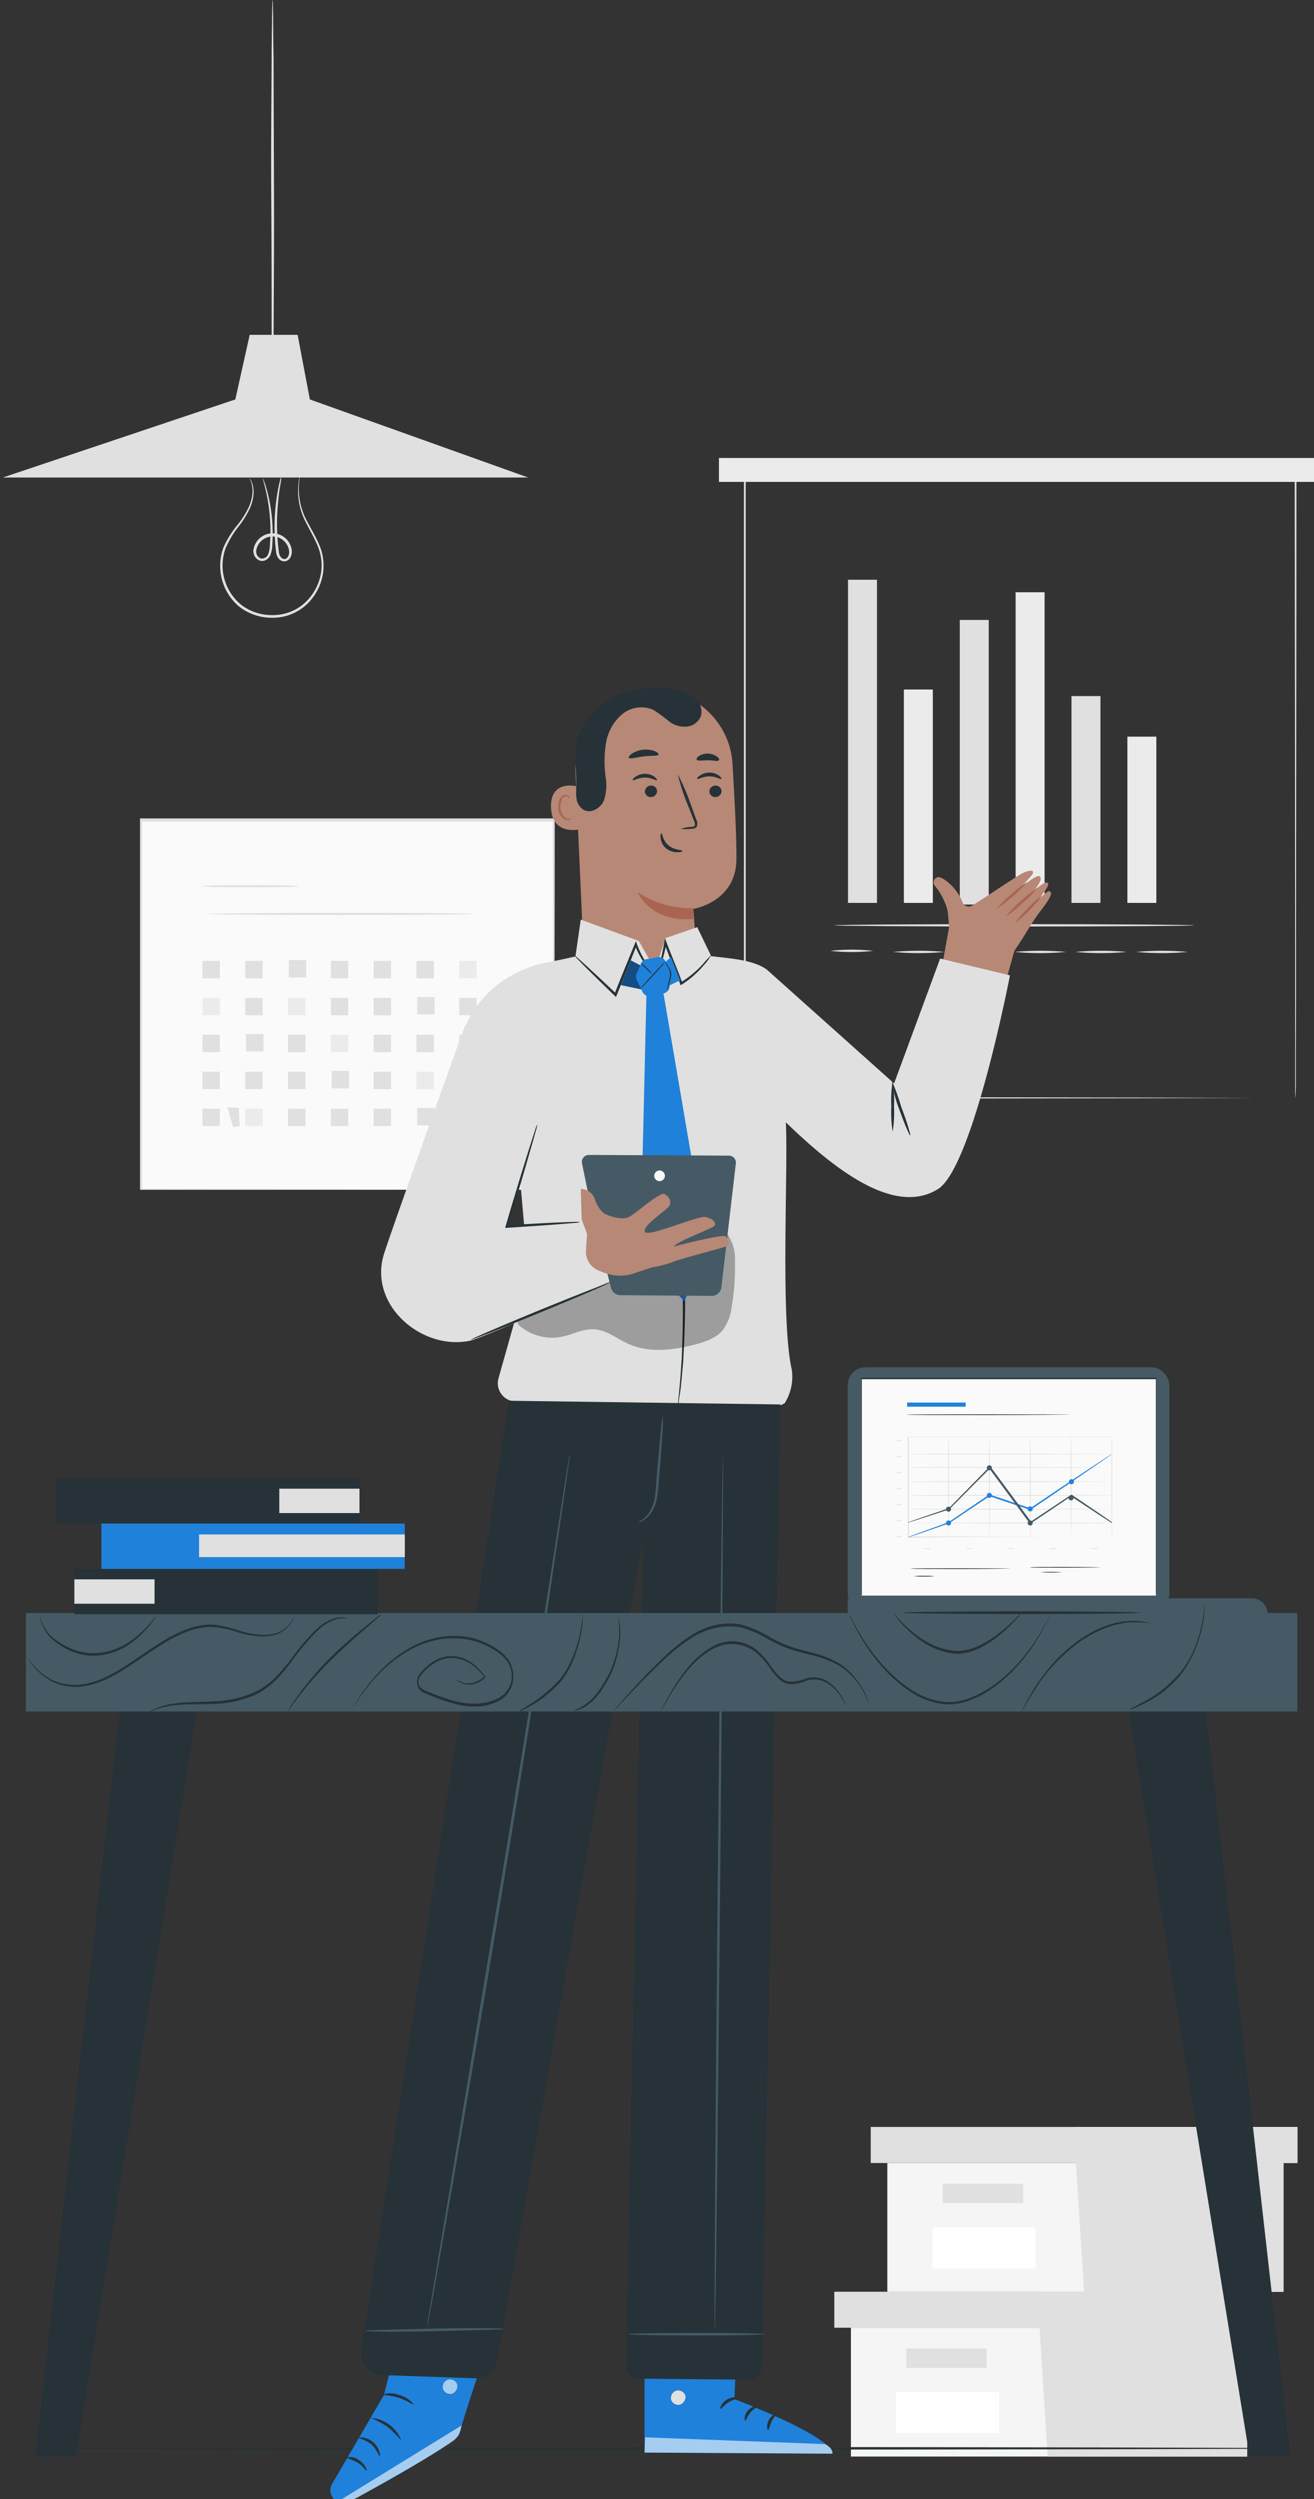 <?xml version="1.0" encoding="UTF-8" standalone="no"?>
<!-- Created with Inkscape (http://www.inkscape.org/) -->

<svg
   width="65.4mm"
   height="124.402mm"
   viewBox="0 0 65.4 124.402"
   version="1.1"
   id="svg1"
   xmlns:inkscape="http://www.inkscape.org/namespaces/inkscape"
   xmlns:sodipodi="http://sodipodi.sourceforge.net/DTD/sodipodi-0.dtd"
   xmlns="http://www.w3.org/2000/svg"
   xmlns:svg="http://www.w3.org/2000/svg">
  <rect x="0" y="0" width="65.4" height="124.402" fill="#333333" stroke="none"/>
  <sodipodi:namedview
     id="namedview1"
     pagecolor="#ffffff"
     bordercolor="#000000"
     borderopacity="0.25"
     inkscape:showpageshadow="2"
     inkscape:pageopacity="0.0"
     inkscape:pagecheckerboard="0"
     inkscape:deskcolor="#d1d1d1"
     inkscape:document-units="mm">
    <inkscape:page
       x="0"
       y="0"
       width="65.4"
       height="124.402"
       id="page2"
       margin="0"
       bleed="0" />
  </sodipodi:namedview>
  <defs
     id="defs1" />
  <g
     inkscape:label="Layer 1"
     inkscape:groupmode="layer"
     id="layer1"
     transform="translate(-92.34,-36.248)">
    <g
       id="freepik--background-complete--inject-17"
       transform="matrix(0.265,0,0,0.265,5.043,35.137)">
      <polygon
         points="330.68,465.62 369.71,465.62 369.71,441.42 295.29,441.42 295.29,465.62 "
         style="fill:#f5f5f5"
         id="polygon1"
         transform="translate(193.95)" />
      <polygon
         points="372.31,441.42 372.31,434.66 330.68,434.66 292.17,434.66 292.17,441.42 "
         style="fill:#e0e0e0"
         id="polygon2"
         transform="translate(193.95)" />
      <polygon
         points="369.71,465.62 369.71,441.42 372.31,441.42 372.31,434.66 330.68,434.66 330.68,440.8 332.24,465.62 "
         style="fill:#e0e0e0"
         id="polygon3"
         transform="translate(193.95)" />
      <rect
         x="499.65"
         y="445.32"
         width="15.09"
         height="3.64"
         style="fill:#e0e0e0"
         id="rect3" />
      <rect
         x="497.71"
         y="453.52"
         width="19.38"
         height="7.69"
         style="fill:#ffffff"
         id="rect4" />
      <polygon
         points="337.52,434.68 376.55,434.68 376.55,410.48 302.13,410.48 302.13,434.68 "
         style="fill:#f5f5f5"
         id="polygon4"
         transform="translate(193.95)" />
      <polygon
         points="379.15,410.48 379.15,403.71 337.52,403.71 299.01,403.71 299.01,410.48 "
         style="fill:#e0e0e0"
         id="polygon5"
         transform="translate(193.95)" />
      <polygon
         points="376.55,434.68 376.55,410.48 379.15,410.48 379.15,403.71 337.52,403.71 337.52,409.85 339.08,434.68 "
         style="fill:#e0e0e0"
         id="polygon6"
         transform="translate(193.95)" />
      <rect
         x="506.49"
         y="414.38"
         width="15.09"
         height="3.64"
         style="fill:#e0e0e0"
         id="rect6" />
      <rect
         x="504.55"
         y="422.58"
         width="19.38"
         height="7.69"
         style="fill:#ffffff"
         id="rect7" />
      <rect
         x="355.82"
         y="158.33"
         width="77.5"
         height="69.34"
         style="fill:#fafafa"
         id="rect23" />
      <path
         d="m 433.32,227.67 c 0,0 0,-0.44 0,-1.29 0,-0.85 0,-2.09 0,-3.71 0,-3.26 0,-8 0,-14.08 0,-12.11 -0.06,-29.42 -0.09,-50.26 l 0.17,0.18 h -77.49 v 0 l 0.21,-0.21 c 0,25.23 0,49 0,69.34 l -0.18,-0.18 56.06,0.09 h 15.81 4.18 v 0 h -4.15 -15.77 l -56.17,0.09 h -0.18 v -0.18 c 0,-20.37 0,-44.11 0,-69.34 v -0.2 h 0.22 77.49 0.18 v 0.17 c 0,20.88 -0.07,38.23 -0.09,50.37 0,6.05 0,10.79 -0.05,14 0,1.61 0,2.84 0,3.68 0,0.84 -0.15,1.53 -0.15,1.53 z"
         style="fill:#e0e0e0"
         id="path24" />
      <path
         d="m 385.54,170.65 c 0,0.12 -4.08,0.21 -9.11,0.21 -5.03,0 -9.11,-0.09 -9.11,-0.21 0,-0.12 4.07,-0.2 9.11,-0.2 5.04,0 9.11,0.09 9.11,0.2 z"
         style="fill:#e0e0e0"
         id="path25" />
      <path
         d="m 418.38,175.86 c 0,0.11 -11.21,0.21 -25,0.21 -13.79,0 -25,-0.1 -25,-0.21 0,-0.11 11.2,-0.21 25,-0.21 13.8,0 25,0.09 25,0.21 z"
         style="fill:#e0e0e0"
         id="path26" />
      <rect
         x="367.45"
         y="184.68"
         width="3.27"
         height="3.27"
         style="fill:#e0e0e0"
         id="rect26" />
      <rect
         x="375.49"
         y="184.68"
         width="3.27"
         height="3.27"
         style="fill:#e0e0e0"
         id="rect27" />
      <rect
         x="383.67"
         y="184.53"
         width="3.27"
         height="3.27"
         style="fill:#e0e0e0"
         id="rect28" />
      <rect
         x="391.56"
         y="184.68"
         width="3.27"
         height="3.27"
         style="fill:#e0e0e0"
         id="rect29" />
      <rect
         x="399.6"
         y="184.68"
         width="3.27"
         height="3.27"
         style="fill:#e0e0e0"
         id="rect30" />
      <rect
         x="407.64"
         y="184.68"
         width="3.27"
         height="3.27"
         style="fill:#e0e0e0"
         id="rect31" />
      <rect
         x="415.67"
         y="184.68"
         width="3.27"
         height="3.27"
         style="fill:#ebebeb"
         id="rect32" />
      <rect
         x="367.45"
         y="191.62"
         width="3.27"
         height="3.27"
         style="fill:#ebebeb"
         id="rect33" />
      <rect
         x="375.49"
         y="191.62"
         width="3.27"
         height="3.27"
         style="fill:#e0e0e0"
         id="rect34" />
      <rect
         x="383.52"
         y="191.62"
         width="3.27"
         height="3.27"
         style="fill:#ebebeb"
         id="rect35" />
      <rect
         x="391.56"
         y="191.62"
         width="3.27"
         height="3.27"
         style="fill:#e0e0e0"
         id="rect36" />
      <rect
         x="399.6"
         y="191.62"
         width="3.27"
         height="3.27"
         style="fill:#e0e0e0"
         id="rect37" />
      <rect
         x="407.78"
         y="191.47"
         width="3.27"
         height="3.27"
         style="fill:#e0e0e0"
         id="rect38" />
      <rect
         x="415.67"
         y="191.62"
         width="3.27"
         height="3.27"
         style="fill:#e0e0e0"
         id="rect39" />
      <rect
         x="367.45"
         y="198.56"
         width="3.27"
         height="3.27"
         style="fill:#e0e0e0"
         id="rect40" />
      <rect
         x="375.64"
         y="198.41"
         width="3.27"
         height="3.27"
         style="fill:#e0e0e0"
         id="rect41" />
      <rect
         x="383.52"
         y="198.56"
         width="3.27"
         height="3.27"
         style="fill:#e0e0e0"
         id="rect42" />
      <rect
         x="391.56"
         y="198.56"
         width="3.27"
         height="3.27"
         style="fill:#ebebeb"
         id="rect43" />
      <rect
         x="399.6"
         y="198.56"
         width="3.27"
         height="3.27"
         style="fill:#e0e0e0"
         id="rect44" />
      <rect
         x="407.64"
         y="198.56"
         width="3.27"
         height="3.27"
         style="fill:#e0e0e0"
         id="rect45" />
      <rect
         x="415.67"
         y="198.56"
         width="3.27"
         height="3.27"
         style="fill:#e0e0e0"
         id="rect46" />
      <rect
         x="367.45"
         y="205.5"
         width="3.27"
         height="3.27"
         style="fill:#e0e0e0"
         id="rect47" />
      <rect
         x="375.49"
         y="205.5"
         width="3.27"
         height="3.27"
         style="fill:#e0e0e0"
         id="rect48" />
      <rect
         x="383.52"
         y="205.5"
         width="3.27"
         height="3.27"
         style="fill:#e0e0e0"
         id="rect49" />
      <rect
         x="391.71"
         y="205.35"
         width="3.27"
         height="3.27"
         style="fill:#e0e0e0"
         id="rect50" />
      <rect
         x="399.6"
         y="205.5"
         width="3.27"
         height="3.27"
         style="fill:#e0e0e0"
         id="rect51" />
      <rect
         x="407.64"
         y="205.5"
         width="3.27"
         height="3.27"
         style="fill:#ebebeb"
         id="rect52" />
      <rect
         x="415.67"
         y="205.5"
         width="3.27"
         height="3.27"
         style="fill:#e0e0e0"
         id="rect53" />
      <rect
         x="367.45"
         y="212.44"
         width="3.27"
         height="3.27"
         style="fill:#e0e0e0"
         id="rect54" />
      <rect
         x="375.49"
         y="212.44"
         width="3.27"
         height="3.27"
         style="fill:#ebebeb"
         id="rect55" />
      <rect
         x="383.52"
         y="212.44"
         width="3.27"
         height="3.27"
         style="fill:#e0e0e0"
         id="rect56" />
      <rect
         x="391.56"
         y="212.44"
         width="3.27"
         height="3.27"
         style="fill:#e0e0e0"
         id="rect57" />
      <rect
         x="399.6"
         y="212.44"
         width="3.27"
         height="3.27"
         style="fill:#e0e0e0"
         id="rect58" />
      <rect
         x="407.78"
         y="212.3"
         width="3.27"
         height="3.27"
         style="fill:#e0e0e0"
         id="rect59" />
      <rect
         x="415.67"
         y="212.44"
         width="3.27"
         height="3.27"
         style="fill:#e0e0e0"
         id="rect60" />
      <path
         d="m 572.669,210.52 c 0,0 0,-0.76 0,-2.2 0,-1.44 0,-3.59 0,-6.38 0,-5.6 0,-13.79 0,-24.23 0,-20.87 -0.048,-50.75 -0.083,-86.78 l 0.151,0.21 H 469.303 v 0 l 0.179,-0.26 c 0,43.17 0,84 0,119.59 l -0.158,-0.23 74.723,0.11 21.169,0.07 h 5.609 1.445 v 0 h -1.431 -5.574 l -21.134,0.06 -74.827,0.11 h -0.158 v -0.23 c 0,-35.61 0,-76.42 0,-119.59 v -0.26 h 0.186 103.435 0.151 v 0.22 c 0,36.09 -0.062,66 -0.076,86.91 0,10.43 0,18.6 -0.041,24.18 0,2.78 0,4.9 0,6.34 0,1.44 -0.131,2.36 -0.131,2.36 z"
         style="fill:#e0e0e0;stroke-width:0.83"
         id="path60" />
      <rect
         x="488.695"
         y="113.09"
         width="5.44"
         height="60.7"
         style="fill:#e0e0e0"
         id="rect61" />
      <rect
         x="499.185"
         y="133.71"
         width="5.44"
         height="40.08"
         style="fill:#ebebeb"
         id="rect62" />
      <rect
         x="509.685"
         y="120.64"
         width="5.44"
         height="53.46"
         style="fill:#e0e0e0"
         id="rect63" />
      <rect
         x="520.175"
         y="115.44"
         width="5.44"
         height="58.36"
         style="fill:#ebebeb"
         id="rect64" />
      <rect
         x="530.665"
         y="134.94"
         width="5.44"
         height="38.85"
         style="fill:#e0e0e0"
         id="rect65" />
      <rect
         x="541.165"
         y="142.56"
         width="5.44"
         height="31.23"
         style="fill:#ebebeb"
         id="rect66" />
      <path
         d="m 553.679,178 c 0,0.12 -15.129,0.22 -33.777,0.22 -18.648,0 -33.777,-0.1 -33.777,-0.22 0,-0.12 15.117,-0.22 33.777,-0.22 18.66,0 33.777,0.12 33.777,0.22 z"
         style="fill:#e0e0e0;stroke-width:0.766"
         id="path71" />
      <path
         d="m 493.421,182.8 a 37,37 0 0 1 -8.06,0 35.42,35.42 0 0 1 8.06,0 z"
         style="fill:#e0e0e0"
         id="path72" />
      <path
         d="m 506.801,183 a 52.91,52.91 0 0 1 -9.64,0 52.91,52.91 0 0 1 9.64,0 z"
         style="fill:#e0e0e0"
         id="path73" />
      <path
         d="m 518.211,183 a 52.91,52.91 0 0 1 -9.64,0 52.91,52.91 0 0 1 9.64,0 z"
         style="fill:#e0e0e0"
         id="path74" />
      <path
         d="m 529.631,183 a 52.91,52.91 0 0 1 -9.64,0 52.91,52.91 0 0 1 9.64,0 z"
         style="fill:#e0e0e0"
         id="path75" />
      <path
         d="m 541.041,183 a 52.91,52.91 0 0 1 -9.64,0 52.91,52.91 0 0 1 9.64,0 z"
         style="fill:#e0e0e0"
         id="path76" />
      <path
         d="m 552.481,183 a 52.91,52.91 0 0 1 -9.64,0 52.91,52.91 0 0 1 9.64,0 z"
         style="fill:#e0e0e0"
         id="path77" />
      <rect
         x="464.455"
         y="90.22"
         width="112.666"
         height="4.49"
         style="fill:#ebebeb;stroke-width:0.841"
         id="rect81" />
      <polygon
         points="372.14,212.2 374.25,212.3 374.44,215.69 373.19,215.87 "
         style="fill:#e0e0e0"
         id="polygon81" />
      <polygon
         points="329.94,93.89 428.63,93.89 387.62,79.22 373.62,79.22 "
         style="fill:#e0e0e0"
         id="polygon86" />
      <path
         d="m 385.88,92.89 a 21.29,21.29 0 0 0 -0.33,2.58 12.87,12.87 0 0 0 1.63,6.78 c 0.68,1.33 1.56,2.74 2.25,4.4 a 9.74,9.74 0 0 1 0.58,5.68 10.18,10.18 0 0 1 -3.08,5.49 9.39,9.39 0 0 1 -6.3,2.41 9.94,9.94 0 0 1 -6.39,-2.18 10,10 0 0 1 -2.84,-11.05 18.45,18.45 0 0 1 2.63,-4.21 17.14,17.14 0 0 0 2.14,-3.4 7.94,7.94 0 0 0 0.69,-2.92 5.44,5.44 0 0 0 -0.59,-2.49 2.16,2.16 0 0 1 0.36,0.58 4.89,4.89 0 0 1 0.43,1.91 7.86,7.86 0 0 1 -0.62,3 16.73,16.73 0 0 1 -2.12,3.51 18.32,18.32 0 0 0 -2.51,4.15 9.54,9.54 0 0 0 2.76,10.54 9.42,9.42 0 0 0 6.06,2.06 8.91,8.91 0 0 0 6,-2.26 9.82,9.82 0 0 0 3,-5.22 9.32,9.32 0 0 0 -0.51,-5.42 c -0.65,-1.62 -1.51,-3 -2.18,-4.39 a 12.75,12.75 0 0 1 -1.5,-7 10.9,10.9 0 0 1 0.31,-1.93 2.59,2.59 0 0 1 0.13,-0.62 z"
         style="fill:#e0e0e0"
         id="path87" />
      <path
         d="m 382.27,93.82 a 15.39,15.39 0 0 1 -0.27,1.84 50.23,50.23 0 0 0 -0.5,5 40.63,40.63 0 0 0 0.33,7.42 1.7,1.7 0 0 0 0.4,0.83 0.82,0.82 0 0 0 0.76,0.27 c 0.54,-0.11 0.83,-0.93 0.72,-1.58 a 3.12,3.12 0 0 0 -6.15,-0.09 1.4,1.4 0 0 0 0.82,1.57 1.24,1.24 0 0 0 1.42,-0.82 6,6 0 0 0 0.33,-2 c 0.05,-0.66 0.08,-1.3 0.09,-1.93 a 33.94,33.94 0 0 0 -0.15,-3.46 33.27,33.27 0 0 0 -0.84,-5 c -0.28,-1.15 -0.47,-1.79 -0.43,-1.8 a 2.14,2.14 0 0 1 0.19,0.44 c 0.12,0.29 0.27,0.73 0.44,1.31 a 29.72,29.72 0 0 1 1,5 33.82,33.82 0 0 1 0.21,3.51 q 0,0.94 -0.06,1.95 a 6.48,6.48 0 0 1 -0.35,2.11 2,2 0 0 1 -0.76,0.92 1.43,1.43 0 0 1 -1.26,0.18 1.9,1.9 0 0 1 -1.17,-2.1 3.63,3.63 0 0 1 7.17,0.08 2.41,2.41 0 0 1 -0.16,1.25 1.41,1.41 0 0 1 -1,0.89 1.32,1.32 0 0 1 -1.22,-0.42 2.19,2.19 0 0 1 -0.52,-1.07 38,38 0 0 1 -0.23,-7.54 38.77,38.77 0 0 1 0.67,-5 c 0.13,-0.59 0.23,-1 0.32,-1.34 a 1.54,1.54 0 0 1 0.2,-0.42 z"
         style="fill:#e0e0e0"
         id="path88" />
      <path
         d="m 380.63,4.2 a 4.48,4.48 0 0 1 0.05,0.76 c 0,0.54 0,1.26 0.05,2.16 0,1.93 0,4.63 0.08,7.94 0,6.76 0.05,16 0.08,26.21 0.03,10.21 -0.06,19.45 -0.08,26.21 0,3.31 -0.06,6 -0.08,8 0,0.89 0,1.61 -0.05,2.15 a 4.48,4.48 0 0 1 -0.05,0.76 3.44,3.44 0 0 1 -0.05,-0.76 c 0,-0.54 0,-1.26 -0.05,-2.15 0,-1.94 0,-4.64 -0.09,-8 0,-6.76 0,-16 -0.07,-26.21 -0.07,-10.21 0.05,-19.45 0.07,-26.21 0,-3.31 0.07,-6 0.09,-7.94 0,-0.9 0,-1.62 0.05,-2.16 a 3.44,3.44 0 0 1 0.05,-0.76 z"
         style="fill:#e0e0e0"
         id="path89" />
      <polygon
         points="376.32,67.09 385.32,67.09 387.62,79.22 373.62,79.22 "
         style="fill:#e0e0e0"
         id="polygon89" />
    </g>
    <g
       id="freepik--Floor--inject-17"
       transform="matrix(0.09,0,0,0.249,91.319,42.331)">
      <path
         d="m 729.18,465 c 0,0.14 -159.61,0.26 -356.46,0.26 -196.85,0 -356.49,-0.09 -356.49,-0.26 0,-0.17 159.58,-0.26 356.49,-0.26 196.91,0 356.46,0.15 356.46,0.26 z"
         style="fill:#263238"
         id="path93" />
    </g>
    <g
       id="freepik--character-3--inject-17"
       transform="matrix(0.265,0,0,0.265,5.043,35.137)">
      <path
         d="m 519.93,182.8 v 0 c 2.11,-3.06 3.27,-5.35 4.76,-7.28 1.84,-2.38 2.44,-3.49 2,-3.81 -0.44,-0.32 -0.37,-0.28 -4.33,3.56 0,0 5.61,-5.54 3.45,-5.29 -0.95,0.11 -5.66,4.66 -5.66,4.66 4.12,-3.31 5.14,-5.21 4.61,-5.8 -0.77,-0.87 -6.44,4.71 -6.44,4.71 0,0 4.41,-4.17 5,-5.14 0.59,-0.97 -0.78,-0.73 -1.82,-0.22 -1.04,0.51 -7.44,4.86 -9.32,6 a 1.29,1.29 0 0 1 -1.93,-0.39 c -1.13,-3 -3.6,-4.71 -4.49,-4.86 a 1,1 0 0 0 -0.69,1.72 11.61,11.61 0 0 1 1.68,2.76 7.46,7.46 0 0 1 0.72,2.47 c 0.11,1 0.17,1.85 0.19,2.57 l -2.85,15.9 10,7 z"
         style="fill:#b78876"
         id="path94" />
      <path
         d="m 520,177.64 a 27.8,27.8 0 0 0 5.29,-5.4 29.4,29.4 0 0 0 -5.29,5.4 z"
         style="fill:#aa6550"
         id="path95" />
      <path
         d="m 518.37,176.28 a 17.18,17.18 0 0 0 3.16,-2.52 16.93,16.93 0 0 0 2.82,-2.89 32.48,32.48 0 0 0 -6,5.41 z"
         style="fill:#aa6550"
         id="path96" />
      <path
         d="m 516.68,174.85 a 29.38,29.38 0 0 0 5.72,-5 14.48,14.48 0 0 0 -3,2.33 14,14 0 0 0 -2.72,2.67 z"
         style="fill:#aa6550"
         id="path97" />
      <path
         d="m 451.1,133.85 a 14.74,14.74 0 0 1 15.9,13.81 c 0.41,6.85 0.79,14.26 0.74,18 -0.1,8 -8.11,9.26 -8.11,9.26 0,0 1.15,13.92 1,16.17 l -21.2,1 -1.92,-42.83 a 14.75,14.75 0 0 1 13.59,-15.37 z"
         style="fill:#b78876"
         id="path98" />
      <path
         d="m 459.61,174.79 a 18.57,18.57 0 0 1 -10.44,-3 c 0,0 2.47,5.76 10.46,5 z"
         style="fill:#aa6550"
         id="path99" />
      <path
         d="m 438.24,152 c -0.13,-0.06 -5.5,-1.63 -5.33,3.85 0.17,5.48 5.64,4.17 5.65,4 0.01,-0.17 -0.32,-7.85 -0.32,-7.85 z"
         style="fill:#b78876"
         id="path100" />
      <path
         d="m 436.82,157.81 c 0,0 -0.1,0.07 -0.26,0.15 a 0.92,0.92 0 0 1 -0.71,0 2.37,2.37 0 0 1 -1.16,-2.08 3.23,3.23 0 0 1 0.22,-1.38 1.12,1.12 0 0 1 0.7,-0.75 0.48,0.48 0 0 1 0.57,0.24 c 0.08,0.15 0.05,0.26 0.08,0.27 0.03,0.01 0.11,-0.1 0.06,-0.32 a 0.59,0.59 0 0 0 -0.23,-0.34 0.72,0.72 0 0 0 -0.53,-0.12 1.33,1.33 0 0 0 -1,0.88 3.34,3.34 0 0 0 -0.28,1.54 2.48,2.48 0 0 0 1.47,2.32 1,1 0 0 0 0.87,-0.17 c 0.19,-0.05 0.22,-0.23 0.2,-0.24 z"
         style="fill:#aa6550"
         id="path101" />
      <path
         d="m 464.94,152.75 a 1.15,1.15 0 0 1 -1.11,1.16 1.09,1.09 0 0 1 -1.17,-1 1.13,1.13 0 0 1 1.1,-1.16 1.1,1.1 0 0 1 1.18,1 z"
         style="fill:#263238"
         id="path102" />
      <path
         d="m 464.91,150.51 c -0.14,0.15 -1,-0.49 -2.24,-0.49 -1.24,0 -2.14,0.62 -2.27,0.47 -0.13,-0.15 0.08,-0.33 0.47,-0.62 a 3.15,3.15 0 0 1 1.82,-0.56 3,3 0 0 1 1.78,0.58 c 0.38,0.29 0.53,0.56 0.44,0.62 z"
         style="fill:#263238"
         id="path103" />
      <path
         d="m 452.84,152.75 a 1.16,1.16 0 0 1 -1.11,1.16 1.1,1.1 0 0 1 -1.18,-1 1.15,1.15 0 0 1 1.1,-1.16 1.11,1.11 0 0 1 1.19,1 z"
         style="fill:#263238"
         id="path104" />
      <path
         d="m 452.8,150.74 c -0.14,0.15 -1,-0.49 -2.24,-0.49 -1.24,0 -2.13,0.62 -2.26,0.47 -0.13,-0.15 0.07,-0.33 0.47,-0.62 a 3.14,3.14 0 0 1 1.81,-0.56 3,3 0 0 1 1.79,0.58 c 0.37,0.29 0.5,0.56 0.43,0.62 z"
         style="fill:#263238"
         id="path105" />
      <path
         d="m 457.27,159.87 a 8.35,8.35 0 0 1 2,-0.36 c 0.32,0 0.61,-0.09 0.67,-0.31 a 1.67,1.67 0 0 0 -0.21,-0.93 c -0.3,-0.76 -0.61,-1.56 -0.93,-2.39 a 40.75,40.75 0 0 1 -2.09,-6.27 41.2,41.2 0 0 1 2.59,6.08 c 0.31,0.84 0.6,1.65 0.89,2.41 a 1.84,1.84 0 0 1 0.16,1.24 0.79,0.79 0 0 1 -0.52,0.46 2.15,2.15 0 0 1 -0.53,0.07 7.79,7.79 0 0 1 -2.03,0 z"
         style="fill:#263238"
         id="path106" />
      <path
         d="m 453.65,160.72 c 0.2,0 0.2,1.33 1.35,2.28 1.15,0.95 2.56,0.8 2.57,1 0.01,0.2 -0.31,0.26 -0.92,0.27 a 3.33,3.33 0 0 1 -2.15,-0.75 2.93,2.93 0 0 1 -1,-1.9 c -0.09,-0.57 0.06,-0.9 0.15,-0.9 z"
         style="fill:#263238"
         id="path107" />
      <path
         d="m 453.12,145.92 c -0.12,0.33 -1.35,0.17 -2.79,0.35 -1.44,0.18 -2.62,0.57 -2.81,0.26 -0.08,-0.14 0.12,-0.45 0.59,-0.78 a 4.88,4.88 0 0 1 4.27,-0.47 c 0.53,0.22 0.79,0.48 0.74,0.64 z"
         style="fill:#263238"
         id="path108" />
      <path
         d="m 464.45,147 c -0.21,0.28 -1.06,0 -2.08,0 -1.02,0 -1.88,0.18 -2.08,-0.11 -0.09,-0.14 0,-0.42 0.42,-0.69 a 2.89,2.89 0 0 1 1.7,-0.45 2.82,2.82 0 0 1 1.66,0.56 c 0.36,0.21 0.48,0.5 0.38,0.69 z"
         style="fill:#263238"
         id="path109" />
      <path
         d="m 437.72,151.83 a 8.51,8.51 0 0 0 0,2.52 2.9,2.9 0 0 0 1.4,2 c 1.38,0.69 3.11,-0.37 3.72,-1.78 a 9.18,9.18 0 0 0 0.31,-4.55 22,22 0 0 1 0.09,-6.27 9,9 0 0 1 3,-5.37 5.68,5.68 0 0 1 5.9,-0.85 32.5,32.5 0 0 1 3.12,2.3 4.84,4.84 0 0 0 3.31,0.83 3.12,3.12 0 0 0 2.54,-2.11 3.38,3.38 0 0 0 -1.3,-3.36 7.66,7.66 0 0 0 -3.5,-1.41 18.85,18.85 0 0 0 -10.39,0.81 13.63,13.63 0 0 0 -7.55,7 c -1.59,3.75 -0.51,6.72 -0.74,10.89"
         style="fill:#263238"
         id="path110" />
      <path
         d="m 519.11,187.4 -13.11,-3.16 -8.65,23.46 -23.9,-21.38 v 0 c -2.55,-1.86 -6.93,-2.09 -10.26,-2.51 h -0.26 c -1.29,-0.15 -1.92,-0.34 -2.7,-0.43 -5.76,4.33 -15.62,4.61 -21.28,0.14 0,0 -4.29,1 -6.85,1.46 -8.07,1.55 -13.88,7.42 -15.5,12.85 l 10.11,23.3 1.93,22.13 -5.59,19.82 a 3.43,3.43 0 0 0 2.87,4.34 l 50.05,0.76 0.82,-0.4 a 9.32,9.32 0 0 0 1.34,-6.34 c -2.16,-9.48 -0.65,-37.76 -1.11,-46.44 9.82,9.54 20.65,17.45 28.56,12.55 6.59,-4.11 13.53,-40.15 13.53,-40.15 z"
         style="fill:#e0e0e0"
         id="path111" />
      <polygon
         points="439.33,182.94 439.34,182.94 "
         style="fill:#1f81da"
         id="polygon111" />
      <polygon
         points="452.49,186.36 454.4,180.41 460.38,178.35 462.94,183.67 458.55,189.88 450.32,191.55 437.34,184.94 438.5,176.93 449.41,180.94 "
         style="fill:#e0e0e0"
         id="polygon112" />
      <path
         d="m 452.68,187.6 c 0,0 -0.16,-0.09 -0.41,-0.33 a 11.92,11.92 0 0 1 -1,-1.08 16.07,16.07 0 0 1 -2.63,-4.53 h 0.4 l -2.52,6.34 c -0.44,1.09 -0.87,2.14 -1.27,3.14 l -0.13,0.33 -0.26,-0.25 c -2.2,-2.13 -4.1,-4 -5.44,-5.33 l -1.56,-1.59 a 3.25,3.25 0 0 1 -0.52,-0.62 3.41,3.41 0 0 1 0.64,0.5 l 1.65,1.49 c 1.4,1.28 3.34,3.1 5.57,5.21 l -0.39,0.08 1.25,-3.14 c 0.94,-2.3 1.82,-4.45 2.58,-6.33 l 0.21,-0.52 0.19,0.53 a 18,18 0 0 0 2.43,4.53 c 0.74,0.97 1.25,1.53 1.21,1.57 z"
         style="fill:#263238"
         id="path112" />
      <path
         d="m 462.94,183.67 a 8.1,8.1 0 0 1 -1.28,1.76 17.79,17.79 0 0 1 -4.17,3.68 l -0.24,0.14 -0.1,-0.27 c -0.36,-1 -0.77,-2 -1.21,-3.11 -0.66,-1.63 -1.27,-3.18 -1.75,-4.56 h 0.43 c -0.36,1.81 -0.81,3.29 -1.08,4.33 a 9.36,9.36 0 0 1 -0.47,1.64 6.3,6.3 0 0 1 0.22,-1.7 c 0.2,-1.06 0.58,-2.56 0.89,-4.35 l 0.14,-0.79 0.29,0.76 c 0.5,1.36 1.13,2.89 1.79,4.53 0.44,1.09 0.84,2.15 1.19,3.13 l -0.34,-0.12 a 19.69,19.69 0 0 0 4.19,-3.46 18,18 0 0 1 1.5,-1.61 z"
         style="fill:#263238"
         id="path113" />
      <path
         d="m 456.63,269.14 c 0,0 0,-0.29 0.06,-0.83 0.06,-0.54 0.15,-1.38 0.25,-2.39 0.1,-1.01 0.22,-2.3 0.33,-3.77 0.05,-0.74 0.1,-1.53 0.16,-2.36 0.06,-0.83 0.07,-1.72 0.11,-2.65 0.17,-3.71 0.16,-8.14 0.07,-13.06 -0.09,-4.92 -0.4,-10.31 -0.78,-16 -0.82,-11.33 -1.94,-21.55 -2.78,-28.94 -0.42,-3.66 -0.76,-6.64 -1,-8.76 -0.11,-1 -0.19,-1.79 -0.26,-2.38 a 4.79,4.79 0 0 1 -0.05,-0.84 4.93,4.93 0 0 1 0.15,0.83 c 0.09,0.58 0.2,1.37 0.35,2.37 0.29,2.06 0.7,5 1.16,8.74 0.93,7.38 2.1,17.61 2.92,28.94 0.39,5.67 0.64,11.08 0.74,16 0.1,4.92 0,9.36 -0.17,13.08 -0.05,0.93 -0.1,1.81 -0.14,2.65 -0.04,0.84 -0.15,1.62 -0.21,2.36 -0.13,1.48 -0.24,2.75 -0.41,3.78 -0.17,1.03 -0.26,1.79 -0.34,2.37 a 4.8,4.8 0 0 1 -0.16,0.86 z"
         style="fill:#263238"
         id="path114" />
      <path
         d="m 497.08,216.76 a 22.71,22.71 0 0 1 -0.25,-4.76 22.65,22.65 0 0 1 0.25,-4.75 22.65,22.65 0 0 1 0.25,4.75 22.71,22.71 0 0 1 -0.25,4.76 z"
         style="fill:#263238"
         id="path115" />
      <path
         d="m 500.42,217.36 c 0,0.45 -0.67,-0.82 -2.14,-4.9 a 21.86,21.86 0 0 1 -1.32,-5.18 42.73,42.73 0 0 1 1.79,5 46.25,46.25 0 0 1 1.67,5.08 z"
         style="fill:#263238"
         id="path116" />
      <path
         d="m 468.12,436.66 -0.76,18.17 c 0,0 18.21,6.88 18.4,10.25 l -35.28,-0.21 v -28.36 z"
         style="fill:#1f81da"
         id="path117" />
      <path
         d="m 456.46,453.24 a 1.45,1.45 0 0 0 -1,1.64 1.39,1.39 0 0 0 1.62,1 1.52,1.52 0 0 0 1.06,-1.74 1.45,1.45 0 0 0 -1.8,-0.87"
         style="fill:#e0e0e0"
         id="path118" />
      <g
         style="opacity:0.6"
         id="g119">
        <path
           d="m 450.48,464.87 0.11,-2.86 33.79,1.27 c 0,0 1.56,0.69 1.38,1.8 z"
           style="fill:#ffffff"
           id="path119" />
      </g>
      <path
         d="m 467.93,454.66 c 0,0.17 -0.87,0.24 -1.72,0.79 -0.85,0.55 -1.3,1.27 -1.46,1.2 -0.16,-0.07 0.1,-1.06 1.15,-1.71 1.05,-0.65 2.1,-0.44 2.03,-0.28 z"
         style="fill:#263238"
         id="path120" />
      <path
         d="m 471.62,456.21 c 0,0.17 -0.7,0.46 -1.29,1.18 -0.59,0.72 -0.77,1.5 -0.94,1.49 -0.17,-0.01 -0.27,-1 0.48,-1.87 0.75,-0.87 1.75,-0.96 1.75,-0.8 z"
         style="fill:#263238"
         id="path121" />
      <path
         d="m 473.7,460.65 c -0.16,0 -0.39,-0.83 0.06,-1.77 0.45,-0.94 1.25,-1.31 1.33,-1.16 0.08,0.15 -0.43,0.64 -0.79,1.42 -0.36,0.78 -0.43,1.5 -0.6,1.51 z"
         style="fill:#263238"
         id="path122" />
      <path
         d="m 467.65,450.5 c -0.08,0.15 -0.87,-0.09 -1.84,0 -0.97,0.09 -1.73,0.37 -1.82,0.22 -0.09,-0.15 0.64,-0.76 1.79,-0.82 1.15,-0.06 1.95,0.46 1.87,0.6 z"
         style="fill:#263238"
         id="path123" />
      <path
         d="m 467.73,446.83 a 3.35,3.35 0 0 1 -1.76,0 8.08,8.08 0 0 1 -1.85,-0.58 9.08,9.08 0 0 1 -1,-0.54 2.37,2.37 0 0 1 -0.53,-0.42 0.76,0.76 0 0 1 -0.08,-0.92 1,1 0 0 1 0.76,-0.39 2.13,2.13 0 0 1 0.66,0.1 5.93,5.93 0 0 1 1.1,0.38 6.08,6.08 0 0 1 1.62,1.08 c 0.82,0.76 1.09,1.41 1,1.44 -0.09,0.03 -0.47,-0.48 -1.3,-1.12 a 7.14,7.14 0 0 0 -1.57,-0.89 6.27,6.27 0 0 0 -1,-0.32 c -0.38,-0.1 -0.69,-0.11 -0.79,0.06 -0.1,0.17 0,0.09 0,0.2 a 1.65,1.65 0 0 0 0.39,0.3 7.44,7.44 0 0 0 0.93,0.54 10.23,10.23 0 0 0 1.7,0.67 11.26,11.26 0 0 1 1.72,0.41 z"
         style="fill:#263238"
         id="path124" />
      <path
         d="m 467.51,447.08 a 2.88,2.88 0 0 1 -0.46,-1.71 5.84,5.84 0 0 1 0.25,-1.94 5.75,5.75 0 0 1 0.46,-1.07 1.44,1.44 0 0 1 1.13,-0.88 0.84,0.84 0 0 1 0.74,0.49 2.61,2.61 0 0 1 0.17,0.65 3.65,3.65 0 0 1 0,1.19 4.06,4.06 0 0 1 -0.77,1.82 c -0.69,0.91 -1.41,1.12 -1.43,1.06 -0.02,-0.06 0.55,-0.42 1.08,-1.29 a 4.17,4.17 0 0 0 0.57,-1.66 3.51,3.51 0 0 0 0,-1 c -0.05,-0.38 -0.19,-0.68 -0.33,-0.64 -0.14,0.04 -0.47,0.27 -0.62,0.57 a 5.85,5.85 0 0 0 -0.44,1 6.2,6.2 0 0 0 -0.36,1.76 c -0.08,0.97 0.1,1.62 0.01,1.65 z"
         style="fill:#263238"
         id="path125" />
      <path
         d="m 407.26,431.32 -5.73,22.74 -9.72,16.68 a 2.41,2.41 0 0 0 1,3.37 v 0 a 2.41,2.41 0 0 0 2.2,0 c 4.36,-2.35 20.37,-11.09 20.7,-12.78 0.38,-2 7.64,-23.59 7.64,-23.59 z"
         style="fill:#1f81da"
         id="path126" />
      <g
         style="opacity:0.6"
         id="g127">
        <path
           d="m 392.82,474.11 23.32,-14.35 -0.26,1 a 3.6,3.6 0 0 1 -1.45,2 c -1.91,1.29 -7.23,4.74 -19.34,11.34 a 2.43,2.43 0 0 1 -2.27,0 z"
           style="fill:#ffffff"
           id="path127" />
      </g>
      <g
         style="opacity:0.6"
         id="g128">
        <path
           d="m 413.52,451.19 a 1.44,1.44 0 0 0 -0.89,1.72 1.4,1.4 0 0 0 1.7,0.9 1.52,1.52 0 0 0 0.93,-1.83 1.44,1.44 0 0 0 -1.87,-0.74"
           style="fill:#ffffff"
           id="path128" />
      </g>
      <path
         d="m 400.72,465.66 a 7.5,7.5 0 0 0 -1.5,-2.31 7.15,7.15 0 0 0 -2.46,-1.21 c 0,-0.07 0.33,-0.16 0.88,-0.09 a 3.86,3.86 0 0 1 3.06,2.72 c 0.14,0.54 0.08,0.89 0.02,0.89 z"
         style="fill:#263238"
         id="path129" />
      <path
         d="m 398.27,468.24 c -0.13,0.07 -0.66,-0.87 -1.73,-1.53 a 18.86,18.86 0 0 0 -2.13,-0.89 2.68,2.68 0 0 1 2.4,0.46 c 1.19,0.72 1.59,1.93 1.46,1.96 z"
         style="fill:#263238"
         id="path130" />
      <path
         d="m 404.79,462.61 a 25.34,25.34 0 0 0 -2.52,-2.54 25.77,25.77 0 0 0 -3.14,-1.71 6.58,6.58 0 0 1 5.66,4.25 z"
         style="fill:#263238"
         id="path131" />
      <path
         d="m 407.11,455.84 c -0.1,0.12 -1.21,-0.75 -2.81,-1.26 -1.6,-0.51 -3,-0.47 -3,-0.62 a 4.64,4.64 0 0 1 3.17,0.13 4.7,4.7 0 0 1 2.64,1.75 z"
         style="fill:#263238"
         id="path132" />
      <path
         d="m 409,449.21 a 12,12 0 0 0 -2.89,-1.39 11.51,11.51 0 0 0 -3.21,-0.07 c 0,-0.06 0.3,-0.28 0.91,-0.43 a 5.15,5.15 0 0 1 2.42,0 5.21,5.21 0 0 1 2.15,1.09 c 0.43,0.42 0.62,0.76 0.62,0.8 z"
         style="fill:#263238"
         id="path133" />
      <path
         d="m 406.46,446.57 a 1.93,1.93 0 0 1 0.2,-0.86 6,6 0 0 1 1.3,-2 2.66,2.66 0 0 1 1.48,-1 1,1 0 0 1 1,0.5 1.55,1.55 0 0 1 0.07,1.12 3.38,3.38 0 0 1 -3.7,2.23 3.94,3.94 0 0 1 -3.18,-3 1.36,1.36 0 0 1 0.24,-1.12 1,1 0 0 1 1.09,-0.22 3.34,3.34 0 0 1 1.27,1.19 6.74,6.74 0 0 1 1.06,2.18 2.1,2.1 0 0 1 0.13,0.88 10.94,10.94 0 0 0 -1.48,-2.84 3.08,3.08 0 0 0 -1.14,-1 0.5,0.5 0 0 0 -0.59,0.12 0.89,0.89 0 0 0 -0.11,0.74 3.5,3.5 0 0 0 2.78,2.58 2.94,2.94 0 0 0 3.18,-1.85 1.14,1.14 0 0 0 0,-0.78 0.53,0.53 0 0 0 -0.55,-0.29 2.47,2.47 0 0 0 -1.26,0.78 9,9 0 0 0 -1.79,2.64 z"
         style="fill:#263238"
         id="path134" />
      <polygon
         points="450.37,185.87 449.9,190.04 446.04,189.23 447.89,184.58 "
         style="fill:#1f81da"
         id="polygon134" />
      <g
         style="opacity:0.4"
         id="g135">
        <polygon
           points="450.37,185.87 449.9,190.04 446.04,189.23 447.89,184.58 "
           id="polygon135" />
      </g>
      <polygon
         points="455.44,183.97 457.16,188.33 454.7,189.51 453.57,185.61 "
         style="fill:#1f81da"
         id="polygon136" />
      <polygon
         points="449.67,240.37 458,248.61 462.04,237.66 454.04,190.8 450.83,191.06 "
         style="fill:#1f81da"
         id="polygon137" />
      <path
         d="m 450.88,184.35 c 0.57,-0.07 1.35,-0.22 2,-0.35 a 1.36,1.36 0 0 1 1.49,0.68 l 1.05,1.94 a 1.4,1.4 0 0 1 0.14,0.92 l -0.42,2.17 A 1.37,1.37 0 0 1 454,190.8 l -2.38,0.48 a 1.38,1.38 0 0 1 -1.5,-0.73 L 449,188.21 a 1.43,1.43 0 0 1 0,-1.18 l 0.83,-1.87 a 1.37,1.37 0 0 1 1.05,-0.81 z"
         style="fill:#1f81da"
         id="path137" />
      <path
         d="m 454.34,184.87 a 4.84,4.84 0 0 1 -0.63,0.79 c -0.41,0.47 -1,1.11 -1.63,1.81 -0.63,0.7 -1.24,1.32 -1.67,1.76 a 5.16,5.16 0 0 1 -0.74,0.7 4.84,4.84 0 0 1 0.63,-0.79 c 0.41,-0.47 1,-1.11 1.64,-1.81 0.64,-0.7 1.23,-1.32 1.67,-1.77 a 5.78,5.78 0 0 1 0.73,-0.69 z"
         style="fill:#263238"
         id="path138" />
      <path
         d="m 451.91,187.14 a 5.71,5.71 0 0 1 -1.15,-1 5.38,5.38 0 0 1 -1,-1.11 5.89,5.89 0 0 1 1.15,1 6.78,6.78 0 0 1 1,1.11 z"
         style="fill:#263238"
         id="path139" />
      <path
         d="m 454.69,190.3 a 26.33,26.33 0 0 1 0.59,-2.85 2.81,2.81 0 0 0 -0.59,-1.85 1.58,1.58 0 0 1 -0.29,-0.81 c 0,0 0.12,0.3 0.41,0.74 0.13,0.22 0.32,0.48 0.48,0.8 a 1.9,1.9 0 0 1 0.19,1.15 c -0.16,0.81 -0.38,1.49 -0.51,2 a 3.93,3.93 0 0 1 -0.28,0.82 z"
         style="fill:#263238"
         id="path140" />
      <path
         d="m 476,268 -3.5,181 a 2.22,2.22 0 0 1 -2.24,2.18 l -21.09,-0.19 a 2.23,2.23 0 0 1 -2.2,-2.27 L 450.22,293 422.79,447.64 a 4,4 0 0 1 -4.05,3.28 l -17.69,-0.61 a 4,4 0 0 1 -3.79,-4.59 L 425,267.3 Z"
         style="fill:#263238"
         id="path141" />
      <path
         d="m 409.62,441.34 c 0,0 0,-0.15 0.05,-0.43 l 0.19,-1.24 c 0.18,-1.12 0.44,-2.73 0.78,-4.78 0.69,-4.17 1.69,-10.17 2.93,-17.57 2.47,-14.85 5.88,-35.33 9.65,-57.95 3.77,-22.62 7.06,-43.15 9.4,-58 1.15,-7.41 2.09,-13.41 2.74,-17.59 0.32,-2.06 0.58,-3.66 0.75,-4.78 l 0.21,-1.24 c 0.05,-0.28 0.09,-0.42 0.09,-0.42 a 3.35,3.35 0 0 1 0,0.42 c 0,0.31 -0.09,0.72 -0.16,1.25 -0.15,1.12 -0.38,2.73 -0.66,4.8 C 435,288 434.07,294 433,301.42 c -2.25,14.87 -5.51,35.39 -9.25,58 -3.74,22.61 -7.23,43.11 -9.8,57.93 -1.3,7.39 -2.35,13.37 -3.08,17.54 -0.38,2.05 -0.67,3.65 -0.87,4.76 -0.1,0.53 -0.18,0.94 -0.24,1.24 -0.06,0.3 -0.14,0.45 -0.14,0.45 z"
         style="fill:#455a64"
         id="path142" />
      <path
         d="m 463.67,442 c -0.14,0 0.1,-36.84 0.53,-82.27 0.43,-45.43 0.89,-82.27 1,-82.27 0.11,0 -0.1,36.83 -0.53,82.28 -0.43,45.45 -0.87,82.26 -1,82.26 z"
         style="fill:#455a64"
         id="path143" />
      <path
         d="m 473.12,442.63 c 0,0.14 -5.75,0.25 -12.84,0.25 -7.09,0 -12.84,-0.11 -12.84,-0.25 0,-0.14 5.75,-0.24 12.84,-0.24 7.09,0 12.84,0.11 12.84,0.24 z"
         style="fill:#455a64"
         id="path144" />
      <path
         d="m 424.05,441.65 a 3.69,3.69 0 0 1 -1,0.1 l -2.81,0.1 -9.26,0.22 c -3.62,0.08 -6.9,0.11 -9.27,0.09 -1.19,0 -2.15,0 -2.81,-0.07 a 3.63,3.63 0 0 1 -1,-0.09 4.35,4.35 0 0 1 1,-0.1 l 2.81,-0.09 9.27,-0.23 c 3.62,-0.07 6.9,-0.1 9.27,-0.08 1.19,0 2.15,0 2.81,0.06 a 4.7,4.7 0 0 1 0.99,0.09 z"
         style="fill:#455a64"
         id="path145" />
      <path
         d="m 453.9,270.18 a 18.82,18.82 0 0 1 -0.07,3.13 c -0.11,1.93 -0.29,4.6 -0.53,7.53 -0.13,1.47 -0.21,2.87 -0.39,4.16 a 8,8 0 0 1 -1.12,3.27 4.64,4.64 0 0 1 -1.71,1.59 1.58,1.58 0 0 1 -0.82,0.24 5.21,5.21 0 0 0 2.22,-2 8.08,8.08 0 0 0 1,-3.14 c 0.15,-1.25 0.21,-2.66 0.34,-4.13 0.24,-2.94 0.48,-5.59 0.68,-7.52 a 19.67,19.67 0 0 1 0.4,-3.13 z"
         style="fill:#455a64"
         id="path146" />
      <g
         style="opacity:0.3"
         id="g147">
        <path
           d="m 426.69,252.93 a 9.45,9.45 0 0 0 8.22,2.36 c 2.07,-0.42 4,-1.55 6.15,-1.41 2.31,0.15 4.22,1.77 6.33,2.72 3.93,1.79 8.52,1.22 12.7,0.1 1.92,-0.51 3.92,-1.2 5.16,-2.76 a 9.24,9.24 0 0 0 1.59,-4.28 44.11,44.11 0 0 0 0.62,-8.51 8.13,8.13 0 0 0 -1.37,-5.06 5.79,5.79 0 0 0 -3.81,-1.92 14.73,14.73 0 0 0 -4.34,0.24 71.73,71.73 0 0 0 -31.48,13.5"
           id="path147" />
      </g>
      <path
         d="m 447,243.53 c 0,0 -26.5,11.84 -29.19,12.47 -8.94,2 -19.16,-6.48 -16.32,-16.1 1.05,-3.58 15.3,-43.18 15.3,-43.18 l 13.56,18.73 -5.74,19.18 15,-1 z"
         style="fill:#e0e0e0"
         id="path148" />
      <path
         d="m 438.41,233.75 a 5.12,5.12 0 0 1 -1.05,0.15 l -2.9,0.24 c -2.46,0.19 -5.91,0.43 -9.84,0.68 h -0.33 l 0.1,-0.32 0.88,-3 c 1.34,-4.48 2.58,-8.52 3.5,-11.45 l 1.11,-3.45 a 7.65,7.65 0 0 1 0.47,-1.25 7.49,7.49 0 0 1 -0.3,1.3 c -0.25,0.91 -0.57,2.09 -1,3.5 -0.84,2.94 -2,7 -3.37,11.48 -0.3,1 -0.6,2 -0.89,3 l -0.23,-0.3 c 3.92,-0.23 7.38,-0.41 9.85,-0.52 l 2.9,-0.11 a 5.47,5.47 0 0 1 1.1,0.05 z"
         style="fill:#263238"
         id="path149" />
      <path
         d="m 444,245.08 c 0.05,0.12 -5.76,2.62 -13,5.6 -7.24,2.98 -13.11,5.29 -13.16,5.17 -0.05,-0.12 5.76,-2.63 13,-5.6 7.24,-2.97 13.16,-5.25 13.16,-5.17 z"
         style="fill:#263238"
         id="path150" />
      <path
         d="m 440.82,232.87 -2.09,-10.17 a 1.31,1.31 0 0 1 1.29,-1.57 l 26.32,0.13 a 1.31,1.31 0 0 1 1.29,1.46 L 464.91,246 a 1.83,1.83 0 0 1 -1.82,1.61 l -17.16,-0.14 a 1.83,1.83 0 0 1 -1.75,-1.37 z"
         style="fill:#455a64"
         id="path151" />
      <path
         d="m 438.5,227.52 v 0 a 2.77,2.77 0 0 1 2.59,1.76 5.93,5.93 0 0 0 1.76,2.82 c 1.29,0.7 3.52,1.27 4.7,0.69 1.18,-0.58 5.87,-4.8 6.69,-4.33 0.82,0.47 1.53,1.52 0.71,2.46 -0.82,0.94 -5.17,3.76 -4.35,4.7 0.82,0.94 10,-3.19 11.4,-2.83 1.4,0.36 2.23,1.23 1.41,1.8 -0.82,0.57 -7.05,2.91 -7.4,3.74 0,0 9.4,-2.47 9.75,-1.88 0.35,0.59 0.94,1.52 0,1.88 -0.94,0.36 -9.05,2.46 -9.75,2.82 a 17.29,17.29 0 0 1 -3.63,1 c -0.25,0 -2.09,0.62 -3.78,1.2 a 8.3,8.3 0 0 1 -5.85,-0.15 l -0.95,-0.39 a 3.74,3.74 0 0 1 -2.32,-3.68 l 0.2,-3.2 -1,-2.65 z"
         style="fill:#b78876"
         id="path152" />
      <path
         d="m 454.3,225.05 a 1,1 0 1 1 -1,-1 1,1 0 0 1 1,1 z"
         style="fill:#fafafa"
         id="path153" />
    </g>
    <g
       id="freepik--Desk--inject-17"
       transform="matrix(0.265,0,0,0.265,5.043,35.137)">
      <path
         d="m 567.5,307.35 h -78.86 v -2.94 h 75.93 a 2.94,2.94 0 0 1 2.93,2.94 z"
         style="fill:#455a64"
         id="path154" />
      <rect
         x="488.64"
         y="261.02"
         width="60.42"
         height="45.7"
         rx="3.34"
         style="fill:#455a64"
         id="rect154" />
      <rect
         x="491.16"
         y="263.2"
         width="55.38"
         height="40.7"
         style="fill:#fafafa"
         id="rect155" />
      <path
         d="m 546.53,303.9 v -0.75 c 0,-0.5 0,-1.23 0,-2.18 0,-1.9 0,-4.69 0,-8.25 0,-7.11 0,-17.28 0,-29.52 l 0.06,0.05 h -55.37 v 0 l 0.08,-0.07 c 0,14.78 0,28.7 0,40.7 l -0.07,-0.06 h 40.05 11.33 -11.28 -40.1 -0.07 v -0.06 c 0,-12 0,-25.92 0,-40.7 v -0.07 h 55.44 v 0.06 c 0,12.26 0,22.44 0,29.56 0,3.55 0,6.33 0,8.23 0,0.95 0,1.68 0,2.17 0,0.49 -0.07,0.89 -0.07,0.89 z"
         style="fill:#263238"
         id="path155" />
      <path
         d="m 538.25,274.15 h -0.75 -2.16 -8 -27.3 l 0.07,-0.07 v 18.79 l -0.07,-0.07 h 27.11 8 v 0 h -8 L 500,293 h -0.07 v -18.92 h 0.07 27.3 8 2.91 z"
         style="fill:#e0e0e0"
         id="path156" />
      <path
         d="m 538.25,277.31 c 0,0 -8.57,0.07 -19.13,0.07 -10.56,0 -19.12,0 -19.12,-0.07 0,-0.07 8.56,-0.06 19.12,-0.06 10.56,0 19.13,0.03 19.13,0.06 z"
         style="fill:#e0e0e0"
         id="path157" />
      <path
         d="m 538,279.83 c 0,0 -8.56,0.07 -19.12,0.07 -10.56,0 -19.13,0 -19.13,-0.07 0,-0.07 8.56,-0.06 19.13,-0.06 10.57,0 19.12,0.03 19.12,0.06 z"
         style="fill:#e0e0e0"
         id="path158" />
      <path
         d="m 538.25,282.49 c 0,0 -8.57,0.07 -19.13,0.07 -10.56,0 -19.12,0 -19.12,-0.07 0,-0.07 8.56,-0.07 19.12,-0.07 10.56,0 19.13,0.03 19.13,0.07 z"
         style="fill:#e0e0e0"
         id="path159" />
      <path
         d="m 538.25,285.08 c 0,0 -8.57,0.07 -19.13,0.07 -10.56,0 -19.12,0 -19.12,-0.07 0,-0.07 8.56,-0.07 19.12,-0.07 10.56,0 19.13,-0.01 19.13,0.07 z"
         style="fill:#e0e0e0"
         id="path160" />
      <path
         d="m 538.25,287.67 c 0,0 -8.57,0.07 -19.13,0.07 -10.56,0 -19.12,0 -19.12,-0.07 0,-0.07 8.56,-0.07 19.12,-0.07 10.56,0 19.13,0.03 19.13,0.07 z"
         style="fill:#e0e0e0"
         id="path161" />
      <path
         d="m 500,290.26 c 0,0 8.56,-0.07 19.12,-0.07 10.56,0 19.13,0 19.13,0.07 0,0.07 -8.56,0.06 -19.13,0.06 -10.57,0 -19.12,-0.03 -19.12,-0.06 z"
         style="fill:#e0e0e0"
         id="path162" />
      <path
         d="m 507.57,293.23 c 0,0 -0.06,-4.27 -0.06,-9.54 0,-5.27 0,-9.54 0.06,-9.54 0.06,0 0.07,4.27 0.07,9.54 0,5.27 -0.03,9.54 -0.07,9.54 z"
         style="fill:#e0e0e0"
         id="path163" />
      <path
         d="m 515.24,293.23 c 0,0 -0.07,-4.27 -0.07,-9.54 0,-5.27 0,-9.54 0.07,-9.54 0.07,0 0.07,4.27 0.07,9.54 0,5.27 -0.03,9.54 -0.07,9.54 z"
         style="fill:#e0e0e0"
         id="path164" />
      <path
         d="m 522.91,293.23 c 0,0 -0.07,-4.27 -0.07,-9.54 0,-5.27 0,-9.54 0.07,-9.54 0.07,0 0.07,4.27 0.07,9.54 0,5.27 0.02,9.54 -0.07,9.54 z"
         style="fill:#e0e0e0"
         id="path165" />
      <path
         d="m 530.58,293.23 c 0,0 -0.07,-4.27 -0.07,-9.54 0,-5.27 0,-9.54 0.07,-9.54 0.07,0 0.07,4.27 0.07,9.54 0,5.27 -0.03,9.54 -0.07,9.54 z"
         style="fill:#e0e0e0"
         id="path166" />
      <path
         d="m 538.25,293.23 c 0,0 -0.07,-4.27 -0.07,-9.54 0,-5.27 0,-9.54 0.07,-9.54 0.07,0 0.07,4.27 0.07,9.54 0,5.27 -0.03,9.54 -0.07,9.54 z"
         style="fill:#e0e0e0"
         id="path167" />
      <path
         d="m 538.25,277.31 a 2.21,2.21 0 0 1 -0.29,0.23 l -0.86,0.61 -3.21,2.21 c -2.73,1.88 -6.56,4.48 -10.9,7.42 h -0.06 -0.06 l -3.26,-1.09 -4.41,-1.49 h 0.12 l -7.69,5.15 v 0 l -5.55,1.92 -1.52,0.51 -0.4,0.13 h -0.14 a 0.5,0.5 0 0 1 0.13,-0.06 l 0.39,-0.16 1.5,-0.56 5.52,-2 v 0 l 7.66,-5.2 h 0.05 0.06 l 4.42,1.49 3.25,1.1 h -0.11 c 4.35,-2.94 8.19,-5.51 10.95,-7.34 l 3.26,-2.15 0.88,-0.57 a 2.46,2.46 0 0 1 0.27,-0.15 z"
         style="fill:#1f81da"
         id="path168" />
      <circle
         cx="507.57"
         cy="290.26"
         r="0.47"
         style="fill:#1f81da"
         id="circle168" />
      <circle
         cx="515.24"
         cy="285.08"
         r="0.47"
         style="fill:#1f81da"
         id="circle169" />
      <circle
         cx="522.91"
         cy="287.62"
         r="0.47"
         style="fill:#1f81da"
         id="circle170" />
      <circle
         cx="530.66"
         cy="282.51"
         r="0.47"
         style="fill:#1f81da"
         id="circle171" />
      <path
         d="m 538.25,290.26 -0.15,-0.08 -0.41,-0.26 -1.55,-1 -5.62,-3.7 h 0.12 l -7.64,5.14 -0.1,0.07 -0.08,-0.1 -4,-5.43 c -1.25,-1.7 -2.48,-3.35 -3.63,-4.92 h 0.2 l -7.7,7.74 v 0 0 l -5.7,1.85 -1.56,0.49 -0.41,0.12 h -0.14 c 0,0 0,0 0.13,-0.06 l 0.4,-0.15 1.54,-0.54 5.67,-1.94 v 0 l 7.65,-7.79 0.11,-0.11 0.09,0.12 3.64,4.92 c 1.41,1.89 2.76,3.73 4,5.44 h -0.18 l 7.68,-5.11 h 0.06 0.06 l 5.57,3.78 1.52,1.05 0.39,0.28 z"
         style="fill:#455a64"
         id="path171" />
      <circle
         cx="515.24"
         cy="279.9"
         r="0.47"
         style="fill:#455a64"
         id="circle172" />
      <circle
         cx="507.57"
         cy="287.67"
         r="0.47"
         style="fill:#455a64"
         id="circle173" />
      <circle
         cx="522.91"
         cy="290.26"
         r="0.47"
         style="fill:#455a64"
         id="circle174" />
      <circle
         cx="530.58"
         cy="285.55"
         r="0.47"
         style="fill:#455a64"
         id="circle175" />
      <path
         d="m 504.37,295.08 a 2,2 0 0 1 -0.74,0.07 2,2 0 0 1 -0.74,-0.07 2.31,2.31 0 0 1 0.74,-0.07 2.26,2.26 0 0 1 0.74,0.07 z"
         style="fill:#e0e0e0"
         id="path175" />
      <path
         d="m 512.21,295.08 a 3.95,3.95 0 0 1 -1.48,0 3.95,3.95 0 0 1 1.48,0 z"
         style="fill:#e0e0e0"
         id="path176" />
      <path
         d="m 520.05,295.08 a 3.95,3.95 0 0 1 -1.48,0 3.95,3.95 0 0 1 1.48,0 z"
         style="fill:#e0e0e0"
         id="path177" />
      <path
         d="m 527.89,295.08 a 2,2 0 0 1 -0.74,0.07 2,2 0 0 1 -0.74,-0.07 2.26,2.26 0 0 1 0.74,-0.07 2.31,2.31 0 0 1 0.74,0.07 z"
         style="fill:#e0e0e0"
         id="path178" />
      <path
         d="m 535.72,295.08 a 2,2 0 0 1 -0.74,0.07 1.94,1.94 0 0 1 -0.73,-0.07 2.22,2.22 0 0 1 0.75,-0.08 2.26,2.26 0 0 1 0.72,0.08 z"
         style="fill:#e0e0e0"
         id="path179" />
      <path
         d="m 498.92,292.84 a 1.63,1.63 0 0 1 -0.6,0.06 1.56,1.56 0 0 1 -0.59,-0.06 1.27,1.27 0 0 1 0.59,-0.07 1.33,1.33 0 0 1 0.6,0.07 z"
         style="fill:#e0e0e0"
         id="path180" />
      <path
         d="m 498.92,289.83 a 1.63,1.63 0 0 1 -0.6,0.06 1.56,1.56 0 0 1 -0.59,-0.06 1.27,1.27 0 0 1 0.59,-0.07 1.33,1.33 0 0 1 0.6,0.07 z"
         style="fill:#e0e0e0"
         id="path181" />
      <path
         d="m 498.92,286.82 a 1.63,1.63 0 0 1 -0.6,0.06 1.56,1.56 0 0 1 -0.59,-0.06 1.27,1.27 0 0 1 0.59,-0.07 1.33,1.33 0 0 1 0.6,0.07 z"
         style="fill:#e0e0e0"
         id="path182" />
      <path
         d="m 498.92,283.81 a 1.63,1.63 0 0 1 -0.6,0.06 1.56,1.56 0 0 1 -0.59,-0.06 1.27,1.27 0 0 1 0.59,-0.07 1.33,1.33 0 0 1 0.6,0.07 z"
         style="fill:#e0e0e0"
         id="path183" />
      <path
         d="m 498.92,280.8 a 1.63,1.63 0 0 1 -0.6,0.06 1.56,1.56 0 0 1 -0.59,-0.06 1.27,1.27 0 0 1 0.59,-0.07 1.33,1.33 0 0 1 0.6,0.07 z"
         style="fill:#e0e0e0"
         id="path184" />
      <path
         d="m 498.92,277.79 a 1.63,1.63 0 0 1 -0.6,0.06 1.56,1.56 0 0 1 -0.59,-0.06 1.27,1.27 0 0 1 0.59,-0.07 1.33,1.33 0 0 1 0.6,0.07 z"
         style="fill:#e0e0e0"
         id="path185" />
      <path
         d="m 498.92,274.78 a 1.63,1.63 0 0 1 -0.6,0.06 1.56,1.56 0 0 1 -0.59,-0.06 1.27,1.27 0 0 1 0.59,-0.07 1.33,1.33 0 0 1 0.6,0.07 z"
         style="fill:#e0e0e0"
         id="path186" />
      <rect
         x="499.8"
         y="267.64"
         width="10.99"
         height="0.78"
         style="fill:#1f81da"
         id="rect186" />
      <path
         d="m 530.41,269.92 c 0,0 -6.87,0.07 -15.34,0.07 -8.47,0 -15.35,0 -15.35,-0.07 0,-0.07 6.87,-0.07 15.35,-0.07 8.48,0 15.34,0.03 15.34,0.07 z"
         style="fill:#263238"
         id="path187" />
      <path
         d="m 519.2,298.84 c 0,0 -4.19,0.07 -9.36,0.07 -5.17,0 -9.35,0 -9.35,-0.07 0,-0.07 4.18,-0.07 9.35,-0.07 5.17,0 9.36,0.03 9.36,0.07 z"
         style="fill:#263238"
         id="path188" />
      <path
         d="m 505,300.25 a 14.16,14.16 0 0 1 -2,0.07 14,14 0 0 1 -2,-0.07 17.36,17.36 0 0 1 2,-0.06 17.62,17.62 0 0 1 2,0.06 z"
         style="fill:#263238"
         id="path189" />
      <path
         d="m 536.16,298.59 c 0,0 -3,0.07 -6.65,0.07 -3.65,0 -6.65,0 -6.65,-0.07 0,-0.07 3,-0.07 6.65,-0.07 3.65,0 6.65,0.03 6.65,0.07 z"
         style="fill:#263238"
         id="path190" />
      <path
         d="m 528.93,299.51 a 36.08,36.08 0 0 1 -4.16,0 30.94,30.94 0 0 1 4.16,0 z"
         style="fill:#263238"
         id="path191" />
      <polygon
         points="209.69,465.03 202.05,465.03 218.57,318.89 232.59,323.83 "
         style="fill:#263238"
         id="polygon191"
         transform="translate(134.002,0.588)" />
      <polygon
         points="232.59,323.83 209.69,465.03 202.05,465.03 218.57,318.89 "
         style="fill:#263238"
         id="polygon191-5"
         transform="matrix(-1,0,0,1,773.792,0.506)" />
      <rect
         x="334.291"
         y="307.18"
         width="238.792"
         height="18.49"
         style="fill:#455a64;stroke-width:0.752"
         id="rect191" />
      <path
         d="m 384.879,307.46 a 1.13,2 0 0 1 -0.079,0.2 l -0.249,0.55 a 4.948,8.76 0 0 1 -1.203,1.7 6.637,11.75 0 0 1 -2.305,1.37 16.143,28.58 0 0 1 -3.22,0.25 30.852,54.62 0 0 1 -3.869,-0.79 34.829,61.66 0 0 0 -4.412,-0.93 c -3.129,-0.2 -6.53,1.25 -9.93,3.41 -3.4,2.16 -6.592,4.61 -9.636,6.1 a 26.362,46.67 0 0 1 -4.395,1.54 18.352,32.49 0 0 1 -3.903,0 13.359,23.65 0 0 1 -5.355,-3 8.416,14.9 0 0 1 -1.655,-2.19 c 0,0 0.045,0 0.119,0.13 l 0.316,0.42 a 11.139,19.72 0 0 0 1.277,1.46 13.494,23.89 0 0 0 5.321,2.84 18.075,32 0 0 0 3.858,-0.05 26.622,47.13 0 0 0 4.344,-1.57 c 3.022,-1.51 6.213,-4 9.602,-6.13 3.389,-2.13 6.852,-3.62 10.032,-3.4 a 34.456,61 0 0 1 4.445,1 32.01,56.67 0 0 0 3.841,0.84 16.042,28.4 0 0 0 3.186,-0.17 6.891,12.2 0 0 0 2.259,-1.25 6.134,10.86 0 0 0 1.61,-2.33 z"
         style="fill:#263238;stroke-width:0.752"
         id="path192" />
      <path
         d="m 358.755,307.74 a 6.609,11.7 0 0 1 -0.723,1.09 16.612,29.41 0 0 1 -2.175,2.48 19.007,33.65 0 0 1 -3.564,2.57 19.634,34.76 0 0 1 -4.654,1.29 17.821,31.55 0 0 1 -8.326,-3 5.293,9.37 0 0 1 -2.005,-2.91 2.903,5.14 0 0 1 -0.333,-1.12 c -0.045,-0.27 -0.068,-0.41 -0.057,-0.42 a 5.863,10.38 0 0 0 0.48,1.42 5.479,9.7 0 0 0 2.011,2.7 18.533,32.81 0 0 0 8.219,2.85 19.149,33.9 0 0 0 8.128,-3.69 19.448,34.43 0 0 0 2.203,-2.32 5.733,10.15 0 0 1 0.796,-0.94 z"
         style="fill:#263238;stroke-width:0.752"
         id="path193" />
      <path
         d="m 414.788,319.45 0.367,0.24 a 7.411,13.12 0 0 0 1.101,0.52 6.518,11.54 0 0 0 4.18,-1.16 v 0.24 a 9.953,17.62 0 0 0 -5.18,-3.58 10.094,17.87 0 0 0 -6.739,3.1 1.13,2 0 0 0 -0.525,1.2 0.729,1.29 0 0 0 0.446,1.19 3.112,5.51 0 0 0 0.926,0.58 l 1.017,0.41 c 1.367,0.54 2.779,1.07 4.242,1.45 a 25.226,44.66 0 0 0 4.519,0.54 16.991,30.08 0 0 0 2.316,-0.39 c 0.384,-0.12 0.768,-0.25 1.13,-0.43 a 5.954,10.54 0 0 0 1.13,-0.64 3.66,6.48 0 0 0 1.446,-1.85 1.644,2.91 0 0 0 0.277,-2.84 2.7,4.78 0 0 0 -1.13,-2.24 9.111,16.13 0 0 0 -1.582,-1.37 21.803,38.6 0 0 0 -6.66,-2.42 27.457,48.61 0 0 0 -11.297,3.11 27.785,49.19 0 0 0 -6.812,6.59 c -0.729,1 -1.294,1.78 -1.649,2.36 l -0.424,0.64 -0.147,0.2 c 0,0 0.04,-0.09 0.13,-0.24 l 0.401,-0.67 c 0.345,-0.61 0.898,-1.43 1.615,-2.45 a 27.587,48.84 0 0 1 18.222,-10 21.882,38.74 0 0 1 6.722,2.44 9.151,16.2 0 0 1 1.638,1.42 2.988,5.29 0 0 1 1.254,2.49 1.949,3.45 0 0 1 -0.322,3.34 3.954,7 0 0 1 -1.559,2 6.213,11 0 0 1 -1.164,0.67 c -0.39,0.18 -0.779,0.31 -1.175,0.43 a 16.618,29.42 0 0 1 -2.355,0.4 25.232,44.67 0 0 1 -4.558,-0.56 c -1.469,-0.39 -2.886,-0.93 -4.253,-1.48 l -1.017,-0.42 a 3.344,5.92 0 0 1 -1.005,-0.63 1.356,2.4 0 0 1 -0.418,-0.65 0.836,1.48 0 0 1 -0.153,-1 1.322,2.34 0 0 1 0.633,-1.52 10.286,18.21 0 0 1 6.908,-3.11 10.088,17.86 0 0 1 5.264,3.73 l 0.096,0.14 -0.107,0.1 a 6.53,11.56 0 0 1 -4.27,1.06 4.756,8.42 0 0 1 -1.48,-0.94 z"
         style="fill:#263238;stroke-width:0.752"
         id="path194" />
      <path
         d="m 445.516,307.94 a 1.525,2.7 0 0 1 0.232,0.93 3.858,6.83 0 0 1 0.158,2.77 7.744,13.71 0 0 1 -2.322,8.07 11.777,20.85 0 0 1 -2.175,3.27 9.795,17.34 0 0 1 -2.096,1.8 10.241,18.13 0 0 1 -1.519,0.67 2.401,4.25 0 0 1 -0.565,0.09 c 0,-0.1 0.802,-0.3 2.017,-1.11 a 10.354,18.33 0 0 0 2.022,-1.85 12.568,22.25 0 0 0 2.107,-3.23 7.908,14 0 0 0 2.333,-7.75 5.739,10.16 0 0 0 -0.192,-3.66 z"
         style="fill:#263238;stroke-width:0.752"
         id="path195" />
      <path
         d="m 488.394,324.7 a 12.754,22.58 0 0 0 -1.096,-1.89 7.75,13.72 0 0 0 -3.734,-3 8.236,14.58 0 0 0 -2.824,0.14 12.342,21.85 0 0 1 -3.333,0.55 c -1.226,-0.2 -2.327,-1.51 -3.321,-2.89 a 11.342,20.08 0 0 0 -3.333,-3.5 12.257,21.7 0 0 0 -7.405,-0.2 17.759,31.44 0 0 0 -5.479,4.91 30.446,53.9 0 0 0 -3.174,4.8 l -0.808,1.42 a 2.824,5 0 0 1 -0.294,0.48 1.638,2.9 0 0 1 0.249,-0.55 c 0.169,-0.35 0.429,-0.86 0.774,-1.49 a 26.695,47.26 0 0 1 3.129,-4.95 17.567,31.1 0 0 1 5.53,-5.08 12.387,21.93 0 0 1 7.58,0.17 11.523,20.4 0 0 1 3.389,3.59 c 0.994,1.37 2.028,2.61 3.174,2.81 a 12.37,21.9 0 0 0 3.265,-0.49 8.473,15 0 0 1 2.915,-0.09 7.699,13.63 0 0 1 3.773,3.19 5.027,8.9 0 0 1 1.022,2.07 z"
         style="fill:#263238;stroke-width:0.752"
         id="path196" />
      <path
         d="m 526.68,307.36 a 1.943,3.44 0 0 1 -0.26,0.63 12.331,21.83 0 0 1 -0.819,1.72 21.956,38.87 0 0 1 -3.485,5.48 28.118,49.78 0 0 1 -6.044,5.94 24.661,43.66 0 0 1 -3.903,2.2 19.9,35.23 0 0 1 -4.361,1 21.498,38.06 0 0 1 -8.281,-3 27.729,49.09 0 0 1 -6.016,-6 23.492,41.59 0 0 1 -3.463,-5.53 c -0.384,-0.7 -0.633,-1.32 -0.819,-1.71 a 3.084,5.46 0 0 1 -0.26,-0.63 2.864,5.07 0 0 1 0.311,0.56 c 0.198,0.37 0.458,1 0.853,1.65 a 25.644,45.4 0 0 0 3.502,5.37 28.164,49.86 0 0 0 5.993,5.89 21.515,38.09 0 0 0 8.173,3 19.815,35.08 0 0 0 4.304,-1 25.125,44.48 0 0 0 3.864,-2.15 28.519,50.49 0 0 0 6.027,-5.79 24.04,42.56 0 0 0 3.525,-5.32 c 0.395,-0.67 0.65,-1.28 0.853,-1.65 a 2.61,4.62 0 0 1 0.305,-0.66 z"
         style="fill:#263238;stroke-width:0.752"
         id="path197" />
      <path
         d="m 521.212,307.18 c 0,0 -0.068,0.12 -0.203,0.29 -0.136,0.17 -0.345,0.44 -0.621,0.75 a 25.418,45 0 0 1 -2.389,2.39 25.802,45.68 0 0 1 -3.779,2.73 16.946,30 0 0 1 -4.931,1.49 20.335,36 0 0 1 -8.755,-3.92 19.73,34.93 0 0 1 -2.372,-2.46 c -0.271,-0.32 -0.463,-0.6 -0.599,-0.79 a 0.909,1.61 0 0 1 -0.198,-0.3 8.207,14.53 0 0 1 0.859,0.92 25.706,45.51 0 0 0 2.401,2.3 21.097,37.35 0 0 0 8.665,3.73 17.166,30.39 0 0 0 4.852,-1.43 27.559,48.79 0 0 0 3.768,-2.6 c 1.039,-0.87 1.864,-1.66 2.423,-2.24 a 7.467,13.22 0 0 1 0.881,-0.86 z"
         style="fill:#263238;stroke-width:0.752"
         id="path198" />
      <path
         d="m 545.49,309.08 h -0.277 l -0.796,-0.08 -0.565,-0.07 h -0.672 c -0.48,0 -1.034,0 -1.638,0 l -0.949,0.1 -1.022,0.21 c -0.712,0.11 -1.457,0.4 -2.259,0.64 a 33.852,59.93 0 0 0 -4.993,2.63 35.721,63.24 0 0 0 -4.677,4.07 c -0.672,0.78 -1.333,1.45 -1.898,2.22 l -0.842,1.07 -0.712,1.13 c -0.48,0.65 -0.876,1.32 -1.231,1.9 l -0.503,0.8 -0.39,0.71 -0.565,1 a 1.13,2 0 0 1 -0.209,0.32 c 0,0 0.051,-0.15 0.164,-0.39 l 0.514,-1 0.378,-0.76 0.48,-0.83 c 0.35,-0.6 0.74,-1.3 1.22,-2 l 0.734,-1.09 c 0.265,-0.36 0.565,-0.72 0.836,-1.1 0.565,-0.79 1.226,-1.49 1.898,-2.28 a 32.976,58.38 0 0 1 4.711,-4.14 32.389,57.34 0 0 1 5.044,-2.62 c 0.802,-0.23 1.553,-0.51 2.259,-0.6 l 1.034,-0.19 0.96,-0.05 a 14.268,25.26 0 0 1 1.649,0 l 0.678,0.05 0.565,0.12 0.779,0.19 a 0.751,1.33 0 0 1 0.294,0.04 z"
         style="fill:#263238;stroke-width:0.752"
         id="path199" />
      <path
         d="m 555.714,305.45 c 0,0 0,0.13 0,0.35 a 4.434,7.85 0 0 1 -0.051,1 7.97,14.11 0 0 1 -0.565,3.55 11.715,20.74 0 0 1 -4.457,9.06 23.396,41.42 0 0 1 -6.281,4.75 c -0.842,0.42 -1.525,0.72 -2,0.92 a 4.468,7.91 0 0 1 -0.746,0.25 3.615,6.4 0 0 1 0.712,-0.45 l 1.971,-1.08 a 25.328,44.84 0 0 0 6.202,-4.8 10.766,19.06 0 0 0 5.214,-13.55 z"
         style="fill:#263238;stroke-width:0.752"
         id="path200" />
      <path
         d="m 492.687,324.33 a 11.128,19.7 0 0 0 -1.316,-2.77 12.173,21.55 0 0 0 -4.813,-4.76 26.333,46.62 0 0 0 -3.756,-1.47 c -1.367,-0.38 -2.824,-0.69 -4.389,-1.16 a 36.981,65.47 0 0 1 -4.767,-2.11 30.649,54.26 0 0 0 -5.084,-2.18 21.188,37.51 0 0 0 -9.913,2.42 36.066,63.85 0 0 0 -4.027,3.21 c -1.237,1.12 -2.367,2.22 -3.389,3.25 -2.056,2.06 -3.694,3.81 -4.818,5 l -1.299,1.41 -0.339,0.36 c -0.079,0.08 -0.119,0.12 -0.124,0.11 a 0.486,0.86 0 0 1 0.107,-0.15 l 0.322,-0.41 c 0.288,-0.35 0.712,-0.85 1.271,-1.49 1.13,-1.27 2.728,-3.07 4.773,-5.18 1.028,-1.05 2.152,-2.17 3.389,-3.31 a 35.106,62.15 0 0 1 4.05,-3.28 21.199,37.53 0 0 1 10.037,-2.48 30.999,54.88 0 0 1 5.135,2.2 37.28,66 0 0 0 4.728,2.13 c 1.536,0.48 3.011,0.8 4.383,1.21 a 25.198,44.61 0 0 1 3.779,1.54 11.901,21.07 0 0 1 4.83,5 6.117,10.83 0 0 1 1.231,2.91 z"
         style="fill:#263238;stroke-width:0.752"
         id="path201" />
      <path
         d="m 438.902,307.46 a 2.485,4.4 0 0 1 -0.034,1.18 8.015,14.19 0 0 1 -0.469,3.12 10.094,17.87 0 0 1 -3.672,8.31 24.39,43.18 0 0 1 -5.44,4.43 c -0.729,0.43 -1.322,0.74 -1.734,0.93 a 3.016,5.34 0 0 1 -0.655,0.24 3.05,5.4 0 0 1 0.621,-0.44 l 1.695,-1.07 a 28.463,50.39 0 0 0 5.349,-4.52 10.489,18.57 0 0 0 3.638,-8 14.528,25.72 0 0 0 0.7,-4.18 z"
         style="fill:#263238;stroke-width:0.752"
         id="path202" />
      <path
         d="m 383.467,325.67 a 4.016,7.11 0 0 1 0.565,-1 c 0.384,-0.62 0.966,-1.46 1.695,-2.46 a 49.097,86.92 0 0 1 6.089,-7 c 2.48,-2.42 4.801,-4.35 6.485,-5.71 0.842,-0.69 1.525,-1.23 2,-1.59 a 3.847,6.81 0 0 1 0.751,-0.51 4.084,7.23 0 0 1 -0.7,0.69 l -1.966,1.74 c -1.655,1.45 -3.954,3.43 -6.428,5.84 a 59.253,104.9 0 0 0 -6.106,6.78 c -0.751,1 -1.35,1.76 -1.751,2.33 a 4.412,7.81 0 0 1 -0.633,0.89 z"
         style="fill:#263238;stroke-width:0.752"
         id="path203" />
      <path
         d="m 394.73,308.21 c 0,0.06 -0.565,-0.12 -1.542,0 a 10.885,19.27 0 0 0 -3.982,2.14 36.998,65.5 0 0 0 -5.18,6.15 26.158,46.31 0 0 1 -3.112,3.58 17.657,31.26 0 0 1 -3.728,2.54 34.642,61.33 0 0 1 -7.631,1.62 c -2.361,0.12 -4.479,0 -6.259,0.17 a 31.581,55.91 0 0 0 -4.186,0.72 c -0.486,0.16 -0.864,0.29 -1.13,0.4 a 2.113,3.74 0 0 1 -0.395,0.13 1.576,2.79 0 0 1 0.378,-0.23 c 0.249,-0.14 0.627,-0.3 1.13,-0.5 a 27.435,48.57 0 0 1 4.203,-0.89 c 1.785,-0.18 3.909,-0.13 6.259,-0.28 a 35.309,62.51 0 0 0 7.563,-1.65 17.477,30.94 0 0 0 3.666,-2.48 26.853,47.54 0 0 0 3.09,-3.52 35.71,63.22 0 0 1 5.208,-6.11 10.647,18.85 0 0 1 4.067,-2 6.778,12 0 0 1 1.13,0.07 1.904,3.37 0 0 1 0.452,0.14 z"
         style="fill:#263238;stroke-width:0.752"
         id="path204" />
      <path
         d="m 543.643,307.11 c 0,0.14 -9.981,0.26 -22.283,0.26 -12.303,0 -22.295,-0.12 -22.295,-0.26 0,-0.14 9.981,-0.26 22.295,-0.26 12.314,0 22.283,0.15 22.283,0.26 z"
         style="fill:#263238;stroke-width:0.752"
         id="path205" />
      <rect
         x="343.39"
         y="298.88"
         width="56.97"
         height="8.51"
         style="fill:#263238"
         id="rect205" />
      <rect
         x="343.39"
         y="300.85"
         width="15.06"
         height="4.58"
         style="fill:#e0e0e0"
         id="rect206" />
      <rect
         x="348.47"
         y="290.37"
         width="56.97"
         height="8.51"
         style="fill:#1f81da"
         id="rect207" />
      <rect
         x="366.81"
         y="292.41"
         width="38.64"
         height="4.26"
         style="fill:#e0e0e0"
         id="rect208" />
      <rect
         x="339.96"
         y="281.86"
         width="56.97"
         height="8.51"
         transform="rotate(180,368.45,286.11)"
         style="fill:#263238"
         id="rect209" />
      <rect
         x="381.87"
         y="283.82"
         width="15.06"
         height="4.58"
         transform="rotate(180,389.405,286.11)"
         style="fill:#e0e0e0"
         id="rect210" />
    </g>
  </g>
</svg>
